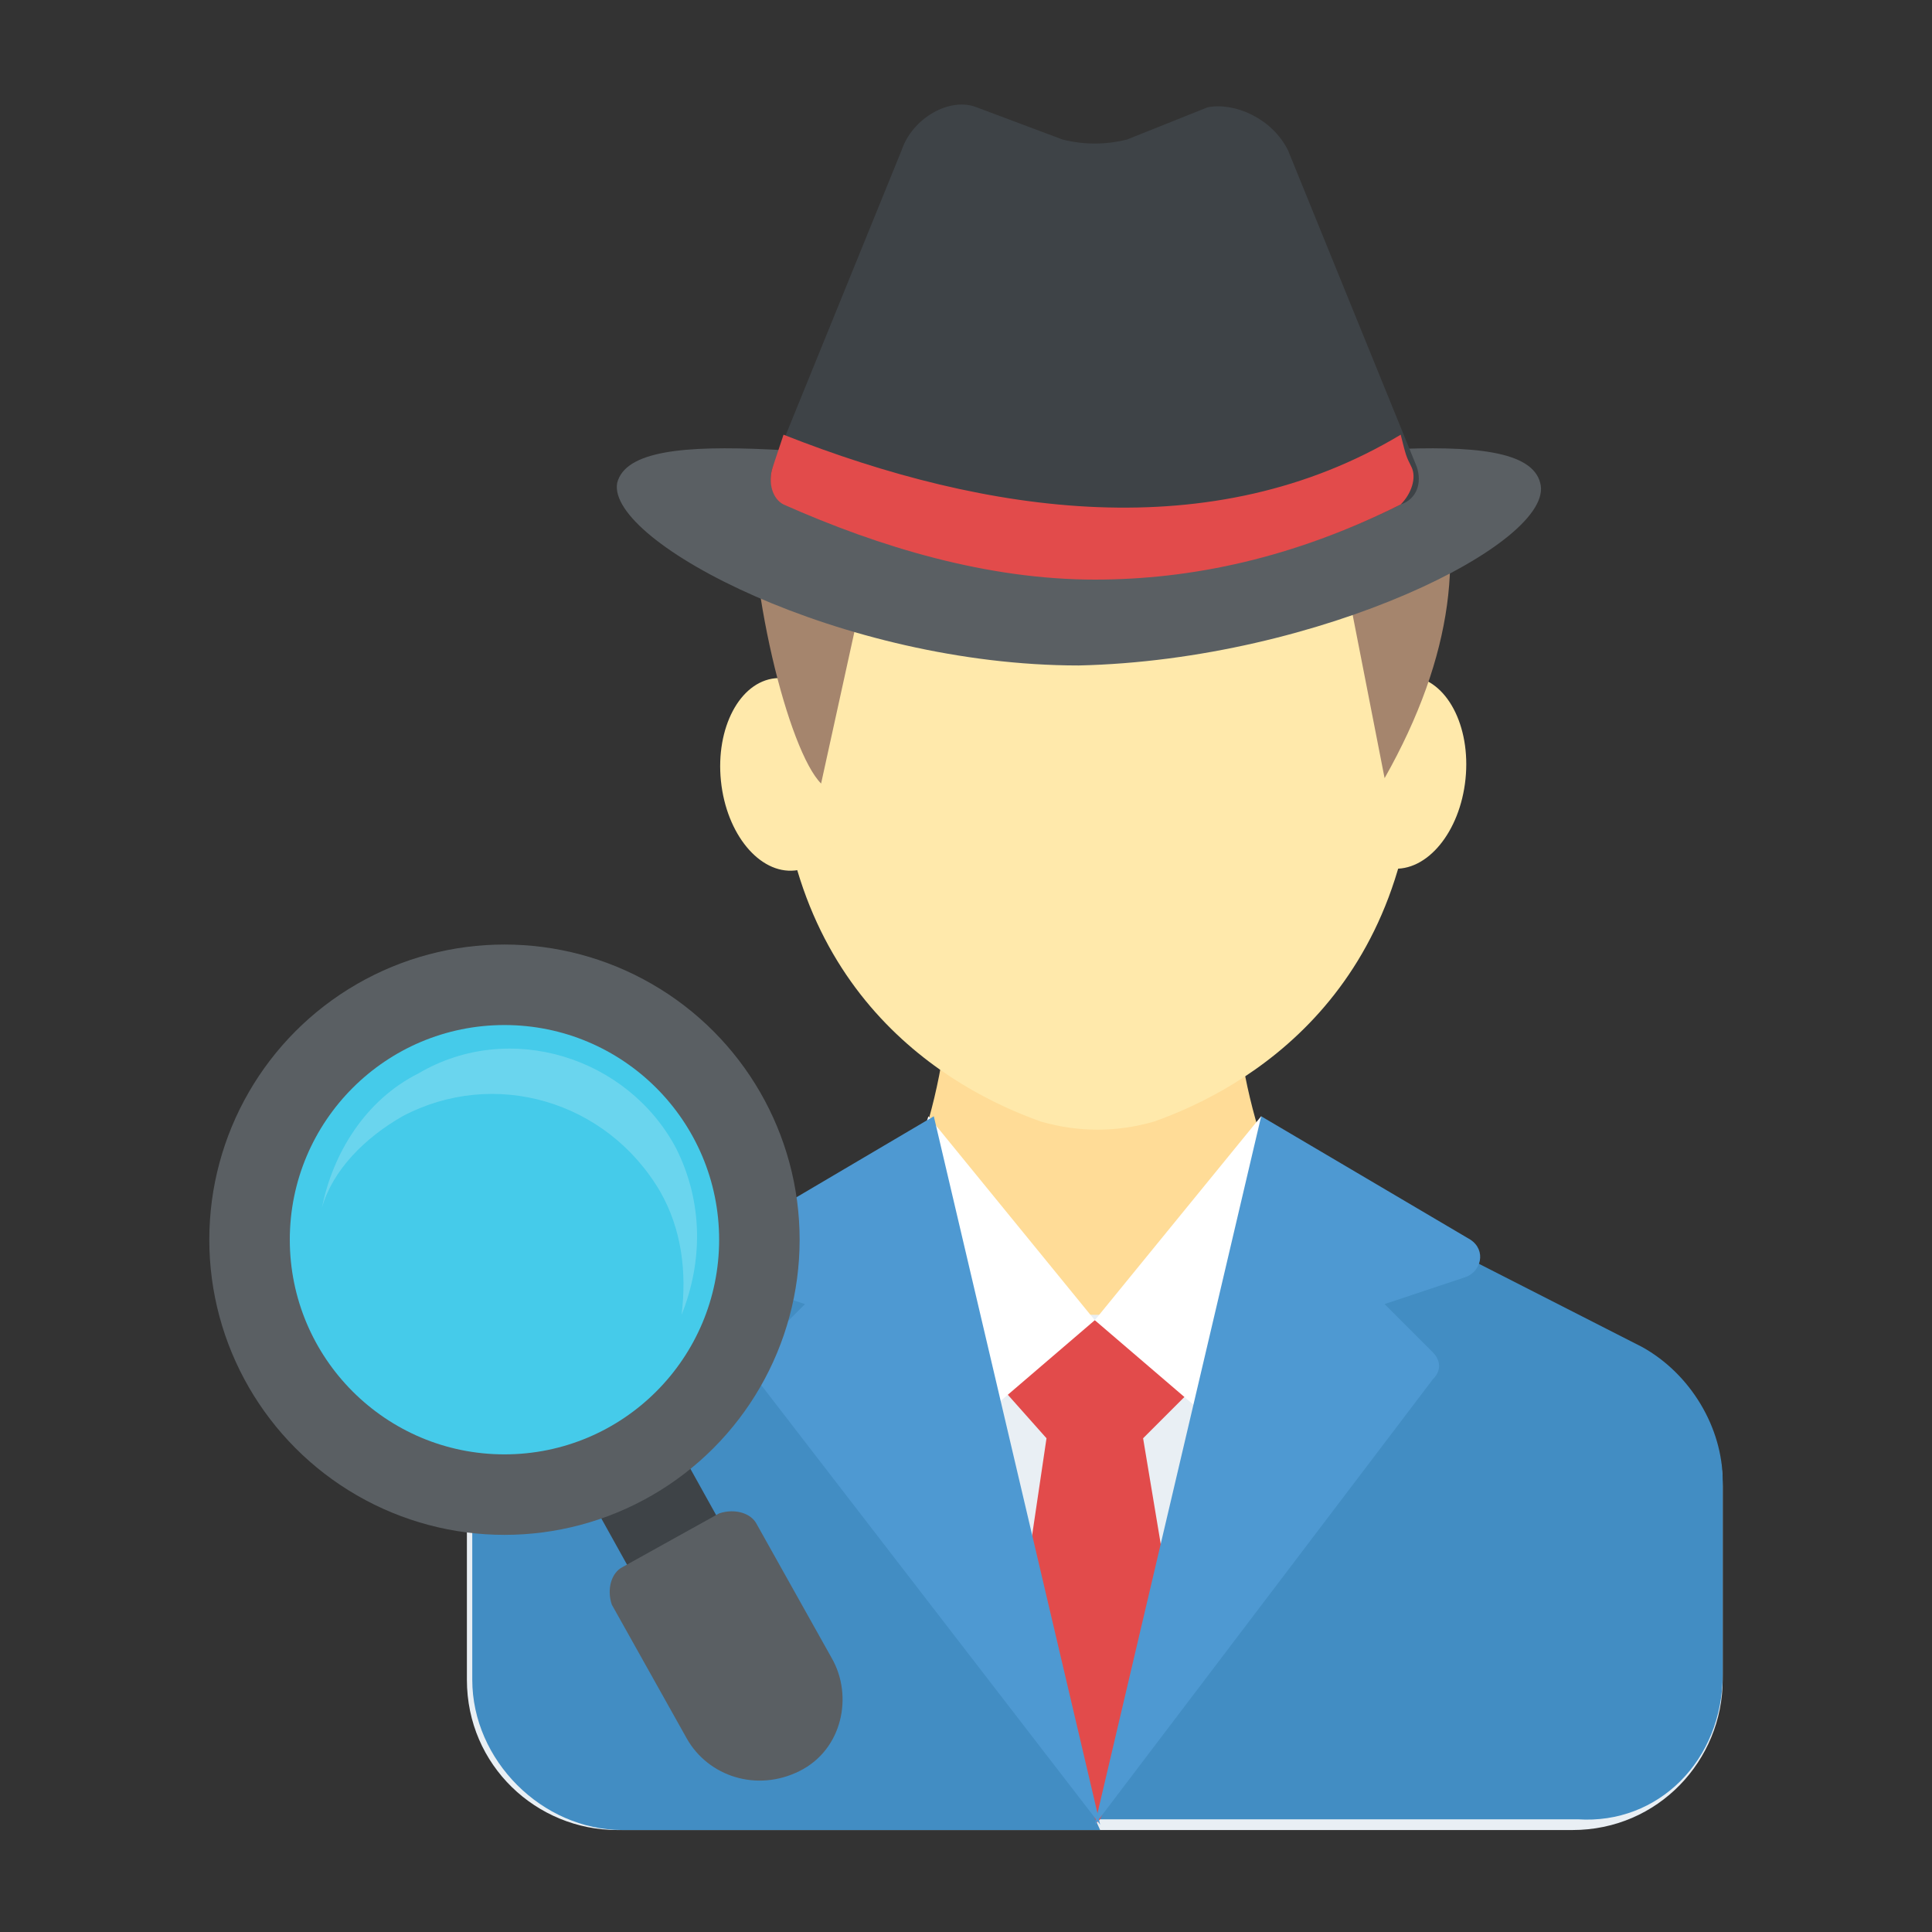<?xml version="1.0" encoding="utf-8"?>
<!-- Generator: Adobe Illustrator 18.0.0, SVG Export Plug-In . SVG Version: 6.00 Build 0)  -->
<!DOCTYPE svg PUBLIC "-//W3C//DTD SVG 1.1//EN" "http://www.w3.org/Graphics/SVG/1.1/DTD/svg11.dtd">
<svg version="1.1" id="Layer_1" xmlns="http://www.w3.org/2000/svg" xmlns:xlink="http://www.w3.org/1999/xlink" x="0px" y="0px"
	 viewBox="0 0 36 36" enable-background="new 0 0 36 36" xml:space="preserve">
<rect x="0" y="0" width="36" height="36" fill="#333333" stroke="none"/>
<g>
	<g>
		<g>
			<g>
				<g>
					<g>
						<g>
							<g>
								<g>
									<g>
										<g>
											<path fill="#FFDC97" d="M23.1,17.2h-5.4V18c0,2.2-0.7,4.4-2,6.2v3.5h9.3v-3.5c-1.3-1.8-2-4-2-6.2V17.2z"/>
										</g>
									</g>
									<g>
										<g>
											<path fill="#E9EFF4" d="M32.1,27.7v3.6c0,1.5-1.2,2.8-2.8,2.8H11.5c-1.5,0-2.8-1.2-2.8-2.8v-3.6c0-1,0.6-2,1.5-2.5
												l6.8-3.5c0,0,0.8,2.8,3.4,2.8c2.5,0,3.4-2.8,3.4-2.8l6.8,3.5C31.5,25.7,32.1,26.6,32.1,27.7z"/>
										</g>
									</g>
									<g>
										<g>
											<g>
												<polygon fill="#E24B4B" points="21.3,26.8 22.2,32.2 20.4,34 18.7,32.2 19.5,26.8 18.7,25.9 20,24.6 20.8,24.6 
													22.2,25.9 												"/>
											</g>
										</g>
									</g>
									<g>
										<g>
											<g>
												<polygon fill="#FFFFFF" points="23.5,20.8 20.4,24.6 22.5,26.4 24.3,22.9 												"/>
											</g>
										</g>
										<g>
											<g>
												<polygon fill="#FFFFFF" points="17.3,20.8 20.4,24.6 18.3,26.4 16.6,22.9 												"/>
											</g>
										</g>
									</g>
									<g>
										<g>
											<path fill="#428DC3" d="M15.4,22.9l-1.6,0.5l-3.5,1.8c-0.9,0.5-1.5,1.4-1.5,2.5v3.6c0,1.5,1.3,2.8,2.8,2.8h8.9L15.4,22.9
												z"/>
										</g>
										<g>
											<path fill="#428DC3" d="M32.1,31.2v-3.6c0-1-0.6-2-1.5-2.5l-5.1-2.6l-5,11.4h8.9C30.9,34,32.1,32.8,32.1,31.2z"/>
										</g>
									</g>
									<g>
										<g>
											<g>
												<path fill="#FFE9AB" d="M26.4,13.6c0,4.9-3.2,6.7-4.9,7.3c-0.7,0.2-1.4,0.2-2.1,0c-1.7-0.6-4.9-2.4-4.9-7.3
													c0-4.2,2.7-7.5,6-7.5C23.7,6.1,26.4,9.5,26.4,13.6z"/>
											</g>
										</g>
										<g>
											<g>
												<g>
													
														<ellipse transform="matrix(0.995 0.102 -0.102 0.995 1.613 -2.598)" fill="#FFE9AB" cx="26.1" cy="14.4" rx="1.2" ry="1.8"/>
												</g>
											</g>
											<g>
												<g>
													
														<ellipse transform="matrix(-0.995 0.102 -0.102 -0.995 30.723 27.258)" fill="#FFE9AB" cx="14.7" cy="14.4" rx="1.2" ry="1.8"/>
												</g>
											</g>
										</g>
										<g>
											<g>
												<path fill="#A5856D" d="M14,8.6c-0.1,2.3,0.7,5.4,1.3,6l0.9-4.1c1.7,0,2.1-1.5,2.1-1.5c2.8,2.7,6.6,0.9,6.6,0.9l0.9,4.6
													c1.3-2.3,1.5-4.3,0.9-6C22.4,9.4,18.1,9.4,14,8.6z"/>
											</g>
										</g>
									</g>
								</g>
								<g>
									<g>
										<g>
											<path fill="#4E99D2" d="M27.3,23.8l-1.5,0.5l0.9,0.9c0.1,0.1,0.2,0.3,0,0.5L20.4,34l3.1-13.2l3.9,2.3
												C27.7,23.3,27.6,23.7,27.3,23.8z"/>
										</g>
									</g>
									<g>
										<g>
											<path fill="#4E99D2" d="M13.5,23.8l1.5,0.5l-0.9,0.9c-0.1,0.1-0.2,0.3,0,0.5l6.4,8.3l-3.1-13.2l-3.9,2.3
												C13.2,23.3,13.2,23.7,13.5,23.8z"/>
										</g>
									</g>
								</g>
							</g>
						</g>
					</g>
				</g>
			</g>
		</g>
		<g>
			<g>
				<g>
					<g>
						<path fill="#5A5F63" d="M20.1,12.4c-4.4,0-8.8-2.3-8.6-3.4c0.3-1.2,4.4-0.4,8.6-0.2c4.2-0.2,8.3-1,8.6,0.2
							C29,10.1,24.6,12.3,20.1,12.4z"/>
					</g>
				</g>
				<g>
					<g>
						<g>
							<path fill="#3E4347" d="M26.1,9.4c0.3-0.1,0.4-0.4,0.3-0.7l-2.4-5.9C23.7,2.2,23,1.9,22.5,2L21,2.6c-0.4,0.1-0.8,0.1-1.2,0
								L18.2,2c-0.5-0.2-1.2,0.2-1.4,0.8l-2.4,5.9c-0.1,0.3,0,0.6,0.3,0.7C18.7,11.2,22.5,11.2,26.1,9.4z"/>
						</g>
					</g>
				</g>
			</g>
			<g>
				<g>
					<path fill="#E24B4B" d="M26.3,8.7c-0.1-0.2-0.1-0.2-0.2-0.6c-3.5,2.1-7.7,1.5-11.5,0l-0.2,0.6c-0.1,0.3,0,0.6,0.2,0.7
						c1.8,0.8,3.8,1.4,5.8,1.4c1.8,0,3.7-0.4,5.7-1.4C26.3,9.2,26.4,8.9,26.3,8.7z"/>
				</g>
			</g>
		</g>
	</g>
	<g>
		<g>
			<g>
				
					<rect x="11.3" y="26.9" transform="matrix(0.874 -0.486 0.486 0.874 -12.164 9.521)" fill="#3E4347" width="1.9" height="2.7"/>
			</g>
		</g>
		<g>
			<g>
				<circle fill="#5A5F63" cx="9.4" cy="23.1" r="5.5"/>
			</g>
		</g>
		<g>
			<g>
				<g>
					<circle fill="#45CBEA" cx="9.4" cy="23.1" r="4"/>
				</g>
			</g>
			<g opacity="0.2">
				<g>
					<path fill="#FFFFFF" d="M12.7,24.5c0.1-0.8,0-1.6-0.4-2.3c-1-1.7-3.1-2.3-4.8-1.4c-0.7,0.4-1.3,1-1.5,1.7c0.2-1,0.8-2,1.8-2.5
						c1.7-1,3.9-0.3,4.8,1.4C13.1,22.4,13.1,23.5,12.7,24.5z"/>
				</g>
			</g>
		</g>
		<g>
			<path fill="#5A5F63" d="M15.5,30.9l-1.4-2.5c-0.1-0.2-0.4-0.3-0.7-0.2l-1.8,1c-0.2,0.1-0.3,0.4-0.2,0.7l1.4,2.5
				c0.4,0.7,1.3,1,2.1,0.6C15.7,32.6,15.9,31.6,15.5,30.9z"/>
		</g>
	</g>
</g>
</svg>
